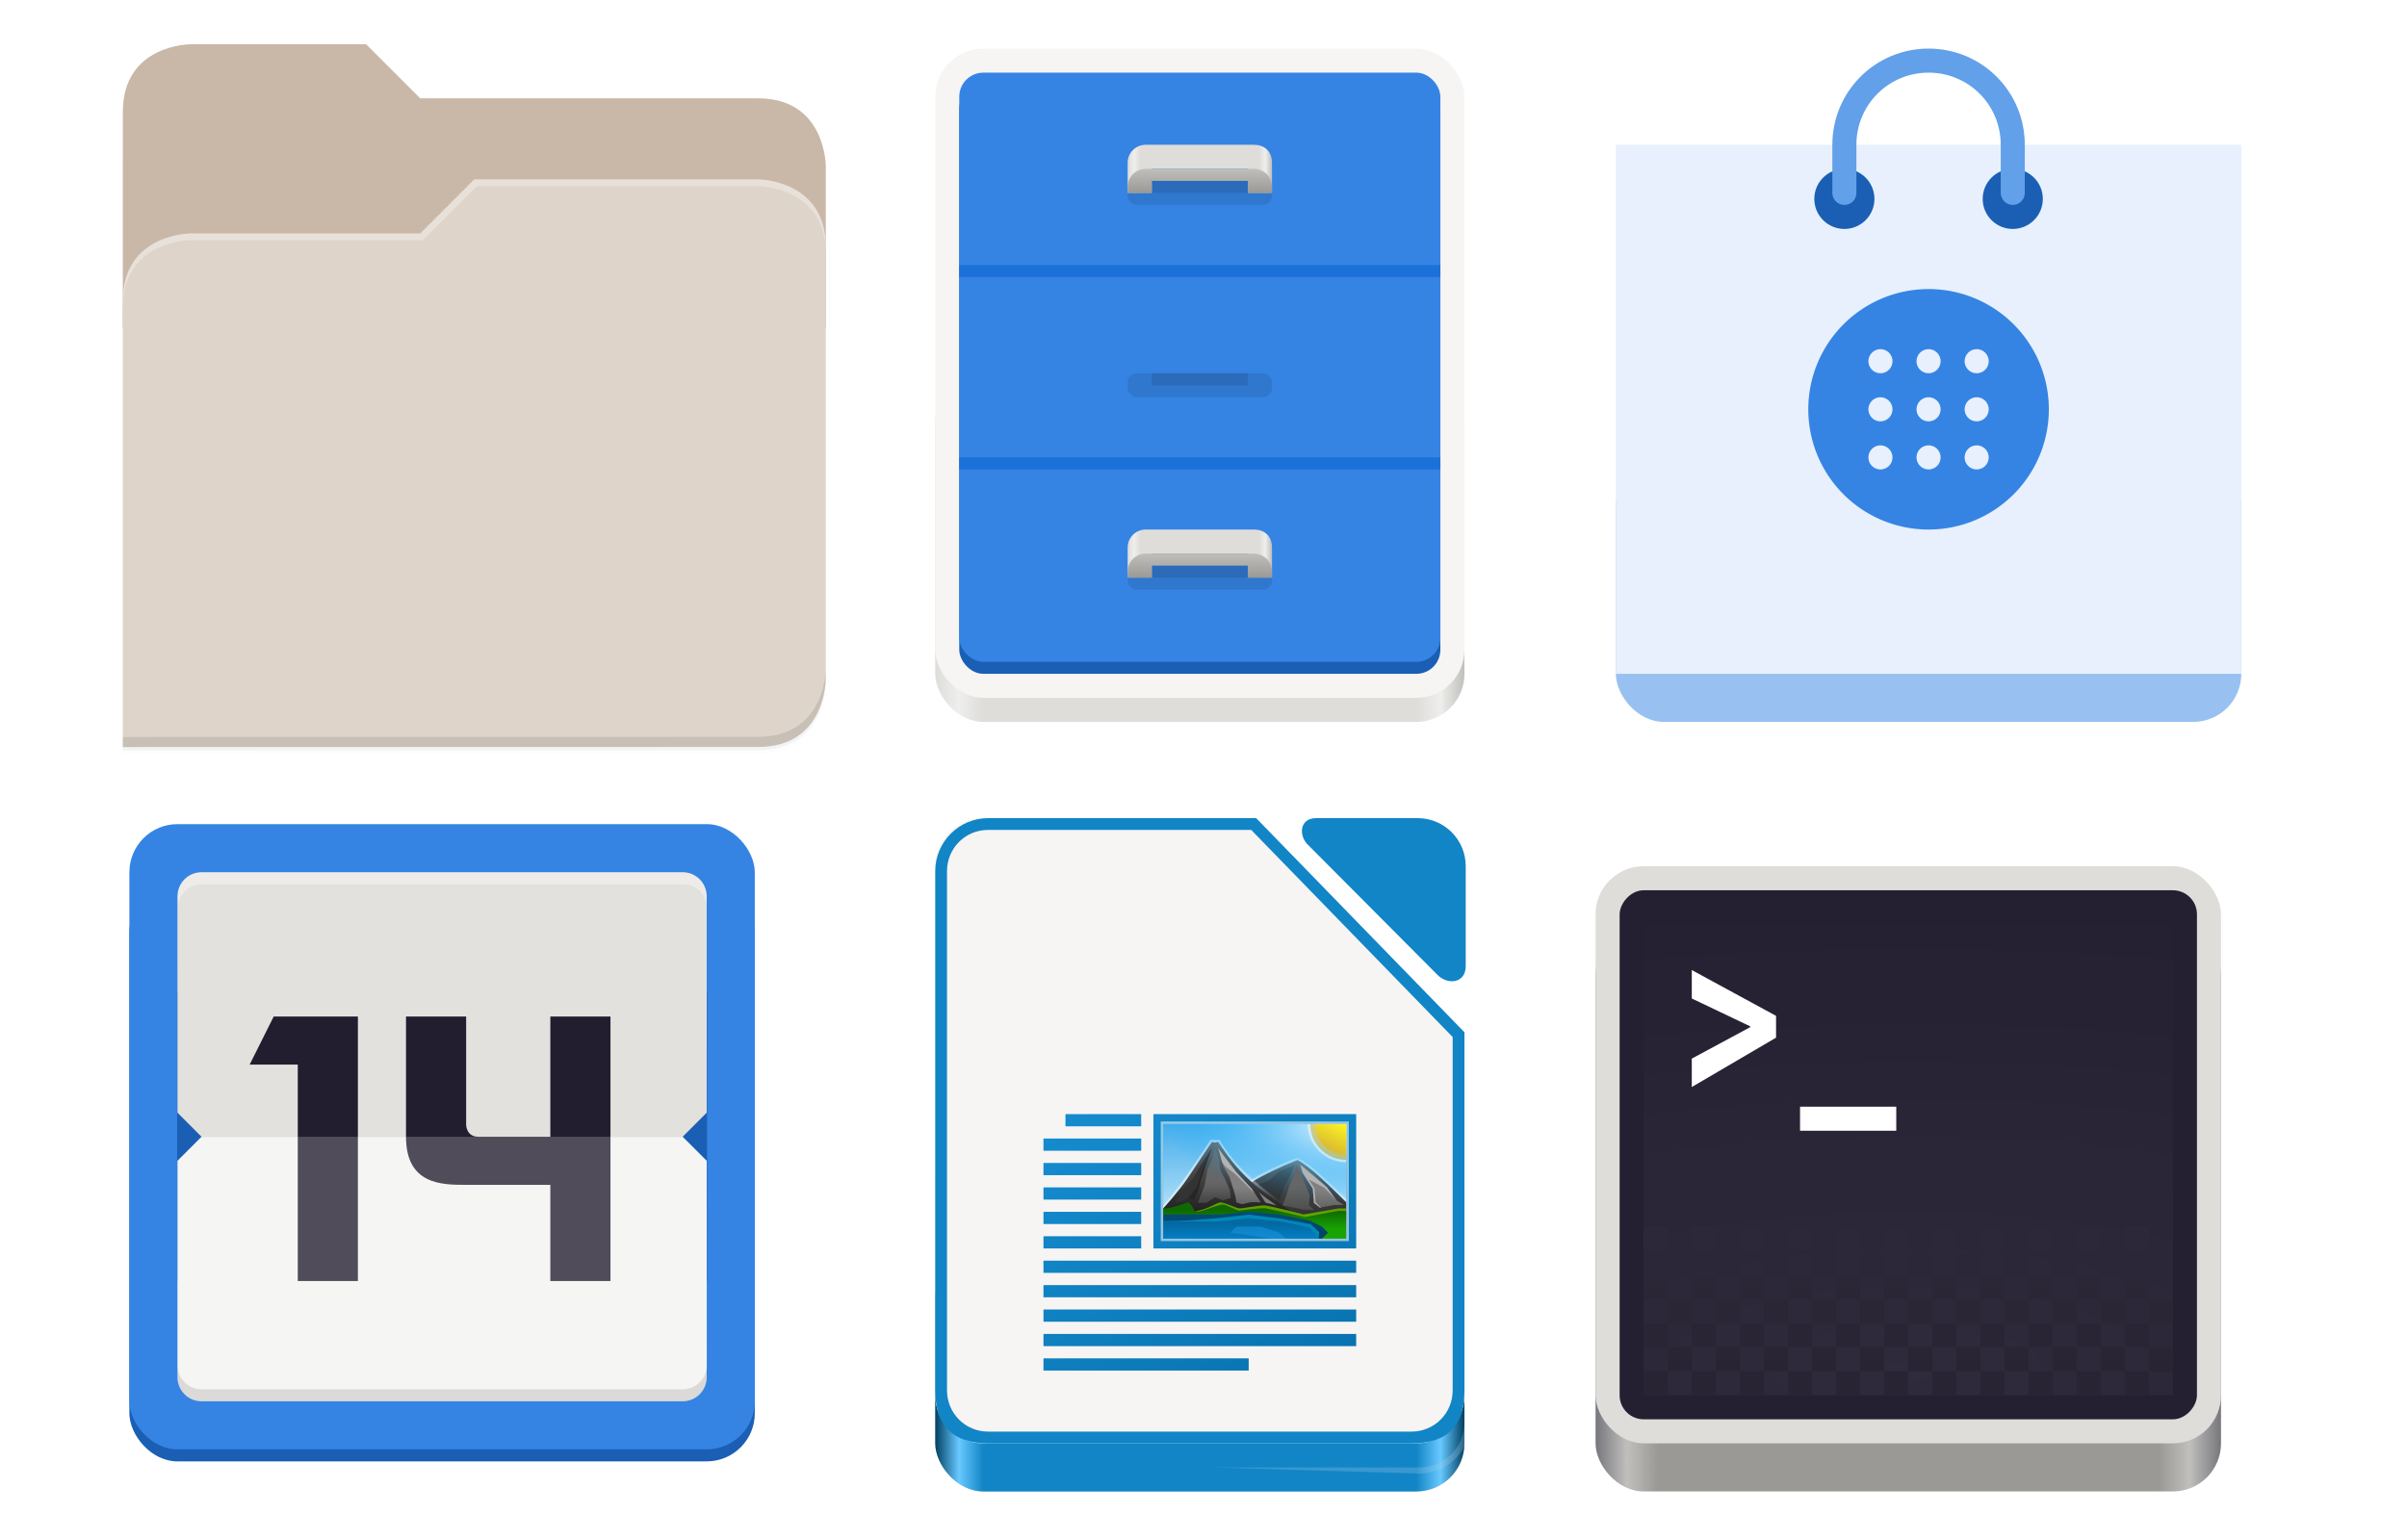 <?xml version="1.0" encoding="UTF-8" standalone="no"?>
<svg
   xmlns:dc="http://purl.org/dc/elements/1.1/"
   xmlns:cc="http://creativecommons.org/ns#"
   xmlns:rdf="http://www.w3.org/1999/02/22-rdf-syntax-ns#"
   xmlns:svg="http://www.w3.org/2000/svg"
   xmlns="http://www.w3.org/2000/svg"
   xmlns:xlink="http://www.w3.org/1999/xlink"
   xmlns:sodipodi="http://sodipodi.sourceforge.net/DTD/sodipodi-0.dtd"
   xmlns:inkscape="http://www.inkscape.org/namespaces/inkscape"
   width="400"
   height="256"
   version="1.0"
   id="svg71"
   sodipodi:docname="logo-nuovo.svg"
   inkscape:version="0.92.3 (2405546, 2018-03-11)">
  <sodipodi:namedview
     pagecolor="#ffffff"
     bordercolor="#666666"
     borderopacity="1"
     objecttolerance="10"
     gridtolerance="10"
     guidetolerance="10"
     inkscape:pageopacity="0"
     inkscape:pageshadow="2"
     inkscape:window-width="1920"
     inkscape:window-height="1009"
     id="namedview73"
     showgrid="false"
     inkscape:zoom="3.2890625"
     inkscape:cx="67.353292"
     inkscape:cy="152.32304"
     inkscape:window-x="0"
     inkscape:window-y="34"
     inkscape:window-maximized="1"
     inkscape:current-layer="g3705" />
  <defs
     id="defs31">
    <linearGradient
       id="a">
      <stop
         offset="0"
         stop-color="#d5d3cf"
         id="stop2" />
      <stop
         offset="1"
         stop-color="#f6f5f4"
         id="stop4" />
    </linearGradient>
    <linearGradient
       id="b">
      <stop
         offset="0"
         stop-color="#d5d3cf"
         id="stop7" />
      <stop
         offset="1"
         stop-color="#949390"
         id="stop9" />
    </linearGradient>
    <linearGradient
       id="c">
      <stop
         offset="0"
         stop-color="#9a9996"
         id="stop12" />
      <stop
         offset="1"
         stop-color="#77767b"
         id="stop14" />
    </linearGradient>
    <linearGradient
       xlink:href="#d"
       id="e"
       x1="28"
       y1="-274"
       x2="116"
       y2="-274"
       gradientUnits="userSpaceOnUse"
       gradientTransform="translate(-136)" />
    <linearGradient
       id="d">
      <stop
         offset="0"
         stop-color="#c0bfbc"
         id="stop18"
         style="stop-color:#ae34c0;stop-opacity:1" />
      <stop
         offset=".045"
         stop-color="#f6f5f4"
         id="stop20"
         style="stop-color:#f2c1fa;stop-opacity:1" />
      <stop
         offset=".091"
         stop-color="#deddda"
         id="stop22"
         style="stop-color:#dd87e9;stop-opacity:1" />
      <stop
         offset=".909"
         stop-color="#deddda"
         id="stop24"
         style="stop-color:#dd87e9;stop-opacity:1" />
      <stop
         offset=".955"
         stop-color="#f6f5f4"
         id="stop26"
         style="stop-color:#f2c1fa;stop-opacity:1" />
      <stop
         offset="1"
         stop-color="#c0bfbc"
         id="stop28"
         style="stop-color:#aa2fbc;stop-opacity:1" />
    </linearGradient>
    <linearGradient
       id="f"
       gradientTransform="matrix(2.008,0,0,2.019,1898.717,2821.503)"
       gradientUnits="userSpaceOnUse"
       x1="151.894"
       x2="-24.891"
       xlink:href="#a-3"
       y1="-1168.556"
       y2="-1398.881" />
    <linearGradient
       id="a-3">
      <stop
         offset="0"
         stop-color="#8e03a3"
         id="stop929" />
      <stop
         offset="1"
         stop-color="#c254d2"
         id="stop931" />
    </linearGradient>
    <linearGradient
       id="e-6"
       gradientUnits="userSpaceOnUse"
       x1="1712"
       x2="1352"
       y1="482"
       y2="22"
       gradientTransform="translate(96.598,-21.886)">
      <stop
         offset="0"
         stop-color="#e6e6e6"
         id="stop957" />
      <stop
         offset="1"
         stop-color="#fff"
         id="stop959" />
    </linearGradient>
    <linearGradient
       id="b-7"
       gradientUnits="userSpaceOnUse"
       x1="1422"
       x2="1324"
       y1="-1554.64"
       y2="-1554.64">
      <stop
         offset="0"
         stop-color="#e196fb"
         id="stop934" />
      <stop
         offset=".13"
         stop-color="#f4c7fa"
         id="stop936" />
      <stop
         offset=".314"
         stop-color="#e091f3"
         id="stop938" />
      <stop
         offset=".441"
         stop-color="#d764e9"
         id="stop940" />
      <stop
         offset=".684"
         stop-color="#e7adf0"
         id="stop942" />
      <stop
         offset=".756"
         stop-color="#e6a9f8"
         id="stop944" />
      <stop
         offset=".88"
         stop-color="#e595f2"
         id="stop946" />
      <stop
         offset="1"
         stop-color="#f2cbf8"
         id="stop948" />
    </linearGradient>
    <radialGradient
       id="d-3"
       cx="518.854"
       cy="730.484"
       gradientTransform="matrix(2.011,0,0,0.565,329.827,-1985.991)"
       gradientUnits="userSpaceOnUse"
       r="22.89">
      <stop
         offset="0"
         stop-color="#dc85e9"
         id="stop952" />
      <stop
         offset="1"
         stop-color="#f2cbf8"
         id="stop954" />
    </radialGradient>
    <linearGradient
       id="f-3"
       gradientTransform="matrix(0.408,0,0,0.41,40.163,586.114)"
       gradientUnits="userSpaceOnUse"
       x1="151.894"
       x2="-24.891"
       xlink:href="#a-3"
       y1="-1168.556"
       y2="-1398.881" />
    <linearGradient
       inkscape:collect="always"
       xlink:href="#a-3"
       id="linearGradient955"
       gradientUnits="userSpaceOnUse"
       gradientTransform="matrix(2.008,0,0,2.019,2228.887,2748.206)"
       x1="151.894"
       y1="-1168.556"
       x2="-24.891"
       y2="-1398.881" />
    <linearGradient
       id="f-3-3"
       gradientTransform="matrix(0.408,0,0,0.41,40.163,758.114)"
       gradientUnits="userSpaceOnUse"
       x1="151.894"
       x2="-24.891"
       xlink:href="#a-3"
       y1="-1168.556"
       y2="-1398.881" />
    <linearGradient
       id="k"
       gradientTransform="matrix(0.408,0,0,0.41,16.045,932.329)"
       gradientUnits="userSpaceOnUse"
       x1="151.894"
       x2="-24.891"
       xlink:href="#b-3"
       y1="-1168.556"
       y2="-1398.881" />
    <linearGradient
       id="b-3">
      <stop
         offset="0"
         stop-color="#18a303"
         id="stop3" />
      <stop
         offset="1"
         stop-color="#43c330"
         id="stop5" />
    </linearGradient>
    <linearGradient
       gradientTransform="matrix(0.203,0,0,0.203,-9.75,354.199)"
       id="j"
       gradientUnits="userSpaceOnUse"
       x1="434.006"
       x2="74.006"
       y1="482"
       y2="22">
      <stop
         offset="0"
         stop-color="#e6e6e6"
         id="stop43" />
      <stop
         offset="1"
         stop-color="#fff"
         id="stop45" />
    </linearGradient>
    <linearGradient
       id="a-6"
       gradientUnits="userSpaceOnUse"
       x1="1710"
       x2="1358"
       xlink:href="#b-3"
       y1="126"
       y2="-338" />
    <linearGradient
       id="c-3"
       gradientUnits="userSpaceOnUse"
       x1="1565.251"
       x2="1565.251"
       y1="51.992"
       y2="-52.008">
      <stop
         offset="0"
         stop-color="#727272"
         id="stop8" />
      <stop
         offset="1"
         stop-color="#9a9a9a"
         id="stop10" />
    </linearGradient>
    <linearGradient
       id="d-5"
       gradientTransform="matrix(3.795,0,0,5.2,-1620.54,5578.909)"
       gradientUnits="userSpaceOnUse"
       x1="829.361"
       x2="829.361"
       y1="-1064.799"
       y2="-1082.341">
      <stop
         offset="0"
         stop-color="#e4e4e4"
         id="stop13" />
      <stop
         offset="1"
         stop-color="#f9f9f9"
         id="stop15" />
    </linearGradient>
    <linearGradient
       id="e-62"
       gradientTransform="matrix(2.857,0,0,-6.222,33.285,-6672.417)"
       gradientUnits="userSpaceOnUse"
       x1="525.639"
       x2="525.639"
       y1="-1078.644"
       y2="-1068.787">
      <stop
         offset="0"
         stop-color="#63bbee"
         id="stop18-9" />
      <stop
         offset="1"
         stop-color="#aadcf7"
         id="stop20-1" />
    </linearGradient>
    <linearGradient
       id="f-2"
       gradientUnits="userSpaceOnUse"
       x1="1583.626"
       x2="1583.626"
       y1="-7.883"
       y2="-44.007">
      <stop
         offset="0"
         stop-color="#a33e03"
         id="stop23" />
      <stop
         offset="1"
         stop-color="#c15414"
         id="stop25" />
    </linearGradient>
    <linearGradient
       id="g-7"
       gradientTransform="matrix(2.857,0,0,-8.444,65.285,-9068.258)"
       gradientUnits="userSpaceOnUse"
       x1="525.639"
       x2="525.639"
       y1="-1078.644"
       y2="-1068.787">
      <stop
         offset="0"
         stop-color="#f09e6f"
         id="stop28-0" />
      <stop
         offset="1"
         stop-color="#f9cfb5"
         id="stop30" />
    </linearGradient>
    <linearGradient
       id="h"
       gradientTransform="matrix(2.857,0,0,-3.556,97.285,-3797.377)"
       gradientUnits="userSpaceOnUse"
       x1="525.639"
       x2="525.639"
       y1="-1078.644"
       y2="-1068.787">
      <stop
         offset="0"
         stop-color="#f5ce53"
         id="stop33" />
      <stop
         offset="1"
         stop-color="#fde9a9"
         id="stop35" />
    </linearGradient>
    <linearGradient
       id="i"
       gradientTransform="matrix(2.857,0,0,-5.333,129.285,-5714.057)"
       gradientUnits="userSpaceOnUse"
       x1="525.639"
       x2="525.639"
       y1="-1078.644"
       y2="-1068.787">
      <stop
         offset="0"
         stop-color="#8ee780"
         id="stop38" />
      <stop
         offset="1"
         stop-color="#ccf4c6"
         id="stop40" />
    </linearGradient>
    <linearGradient
       id="b-2"
       gradientTransform="matrix(2.008,0,0,2.019,1404.983,2846.179)"
       gradientUnits="userSpaceOnUse"
       x1="151.894"
       x2="-24.891"
       y1="-1168.556"
       y2="-1398.881">
      <stop
         offset="0"
         stop-color="#c99c00"
         id="stop2799" />
      <stop
         offset="1"
         stop-color="#e9b913"
         id="stop2801" />
    </linearGradient>
    <linearGradient
       id="f-7"
       gradientTransform="matrix(2.008,0,0,2.019,1404.983,2846.179)"
       gradientUnits="userSpaceOnUse"
       x1="151.894"
       x2="-24.891"
       xlink:href="#b-36"
       y1="-1168.556"
       y2="-1398.881" />
    <linearGradient
       id="b-36">
      <stop
         offset="0"
         stop-color="#a33e03"
         id="stop3671" />
      <stop
         offset="1"
         stop-color="#d36118"
         id="stop3673" />
    </linearGradient>
    <linearGradient
       id="e-1"
       gradientUnits="userSpaceOnUse"
       x1="1712"
       x2="1352"
       y1="482"
       y2="22">
      <stop
         offset="0"
         stop-color="#e6e6e6"
         id="stop3686" />
      <stop
         offset="1"
         stop-color="#fff"
         id="stop3688" />
    </linearGradient>
    <linearGradient
       id="d-2"
       gradientUnits="userSpaceOnUse"
       x1="1707.009"
       x2="1331.95"
       y1="488.492"
       y2="29.226"
       gradientTransform="translate(500.35,48.299)">
      <stop
         offset="0"
         stop-color="#6e6e6e"
         id="stop3681" />
      <stop
         offset="1"
         stop-color="#b0b0b0"
         id="stop3683" />
    </linearGradient>
    <linearGradient
       id="c-93"
       gradientUnits="userSpaceOnUse"
       x1="1710"
       x2="1360"
       y1="482"
       y2="22"
       gradientTransform="translate(500.35,48.299)">
      <stop
         offset="0"
         stop-color="#18a303"
         id="stop3676" />
      <stop
         offset="1"
         stop-color="#106802"
         id="stop3678" />
    </linearGradient>
    <linearGradient
       id="a-1"
       gradientUnits="userSpaceOnUse"
       x1="1711.588"
       x2="1357.364"
       xlink:href="#b-36"
       y1="490.542"
       y2="30.216"
       gradientTransform="translate(500.35,48.299)" />
    <linearGradient
       id="s"
       gradientTransform="matrix(2.008,0,0,2.019,1448.755,2874.857)"
       gradientUnits="userSpaceOnUse"
       x1="151.894"
       x2="-24.891"
       xlink:href="#q"
       y1="-1168.556"
       y2="-1398.881" />
    <linearGradient
       id="q">
      <stop
         offset="0"
         stop-color="#0369a3"
         id="stop8439" />
      <stop
         offset="1"
         stop-color="#1c99e0"
         id="stop8441" />
    </linearGradient>
    <linearGradient
       id="r"
       gradientUnits="userSpaceOnUse"
       x1="434.006"
       x2="74.006"
       y1="482"
       y2="22"
       gradientTransform="translate(1321.765,28.678)">
      <stop
         offset="0"
         stop-color="#e6e6e6"
         id="stop8444" />
      <stop
         offset="1"
         stop-color="#fff"
         id="stop8446" />
    </linearGradient>
    <linearGradient
       id="p"
       gradientUnits="userSpaceOnUse"
       x1="432.006"
       x2="80.006"
       xlink:href="#q"
       y1="528"
       y2="64"
       gradientTransform="translate(1760.986,6.037)" />
    <linearGradient
       id="a-9"
       gradientTransform="matrix(19.368,0,0,15.639,-2800.195,8902.558)"
       gradientUnits="userSpaceOnUse"
       x2="0"
       y1="-581.638"
       y2="-577.573">
      <stop
         offset="0"
         stop-color="#44adeb"
         id="stop8379" />
      <stop
         offset="1"
         stop-color="#aadcf7"
         id="stop8381" />
    </linearGradient>
    <linearGradient
       id="b-4"
       gradientTransform="matrix(-17.491,0,0,15.847,7686.168,-18788.108)"
       gradientUnits="userSpaceOnUse"
       x2="0"
       y1="1173"
       y2="1178">
      <stop
         offset="0"
         stop-color="#666"
         id="stop8384" />
      <stop
         offset="1"
         stop-color="#333"
         id="stop8386" />
    </linearGradient>
    <linearGradient
       id="c-7"
       gradientTransform="matrix(1.973,0,0,1.955,884.546,2931.357)"
       gradientUnits="userSpaceOnUse"
       x1="346.696"
       x2="361.368"
       y1="-1576.519"
       y2="-1566.796">
      <stop
         offset="0"
         stop-color="#fff"
         id="stop8389" />
      <stop
         offset="1"
         stop-color="#fff"
         stop-opacity="0"
         id="stop8391" />
    </linearGradient>
    <linearGradient
       id="d-8"
       gradientTransform="matrix(17.491,0,0,15.847,-4532.243,-18783.221)"
       gradientUnits="userSpaceOnUse"
       x2="0"
       y1="1173.911"
       y2="1178">
      <stop
         offset="0"
         stop-color="#666"
         id="stop8394" />
      <stop
         offset="1"
         stop-color="#1a1a1a"
         id="stop8396" />
    </linearGradient>
    <linearGradient
       id="e-4"
       gradientTransform="matrix(1.973,0,0,1.955,884.546,2931.357)"
       gradientUnits="userSpaceOnUse"
       x2="0"
       y1="-1554.465"
       y2="-1562.367">
      <stop
         offset="0"
         stop-color="#18a303"
         id="stop8399" />
      <stop
         offset="1"
         stop-color="#106802"
         id="stop8401" />
    </linearGradient>
    <linearGradient
       id="f-5"
       gradientTransform="matrix(17.491,0,0,15.847,-4532.243,-18763.476)"
       gradientUnits="userSpaceOnUse"
       x2="0"
       y1="1173"
       y2="1178">
      <stop
         offset="0"
         stop-color="#0369a3"
         id="stop8404" />
      <stop
         offset="1"
         stop-color="#023f62"
         id="stop8406" />
    </linearGradient>
    <linearGradient
       id="g-0"
       gradientTransform="matrix(1.973,0,0,1.955,-134.484,-129.328)"
       gradientUnits="userSpaceOnUse"
       x2="0"
       xlink:href="#h-3"
       y1="-8.721"
       y2="-1.764" />
    <linearGradient
       id="h-3">
      <stop
         offset="0"
         stop-color="#666"
         id="stop8410" />
      <stop
         offset="1"
         stop-color="#666"
         stop-opacity=".5"
         id="stop8412" />
    </linearGradient>
    <radialGradient
       id="i-6"
       cx="-1535.304"
       cy="-842.908"
       gradientTransform="matrix(0,6.482,14.962,0,14263.987,9757.383)"
       gradientUnits="userSpaceOnUse"
       r="10">
      <stop
         offset="0"
         stop-color="#fff"
         id="stop8415" />
      <stop
         offset="1"
         stop-color="#00a8ff"
         stop-opacity="0"
         id="stop8417" />
    </radialGradient>
    <linearGradient
       id="j-1"
       gradientTransform="matrix(1.973,0,0,1.955,-134.484,-129.328)"
       gradientUnits="userSpaceOnUse"
       x2="0"
       xlink:href="#h-3"
       y1="-8.721"
       y2="2.989" />
    <linearGradient
       id="k-0"
       gradientTransform="matrix(1.973,0,0,1.955,-134.484,-129.328)"
       gradientUnits="userSpaceOnUse"
       x2="0"
       xlink:href="#l"
       y1="-6.308"
       y2="-0.088" />
    <linearGradient
       id="l">
      <stop
         offset="0"
         stop-color="#808080"
         id="stop8422" />
      <stop
         offset="1"
         stop-color="#666"
         id="stop8424" />
    </linearGradient>
    <linearGradient
       id="m"
       gradientTransform="matrix(1.973,0,0,1.955,-134.484,-129.328)"
       gradientUnits="userSpaceOnUse"
       x2="0"
       xlink:href="#l"
       y1="-5.058"
       y2="1.412" />
    <linearGradient
       id="n"
       gradientTransform="matrix(1.973,0,0,1.955,884.546,2931.357)"
       gradientUnits="userSpaceOnUse"
       x2="0"
       y1="-1556.638"
       y2="-1550.512">
      <stop
         offset="0"
         stop-color="#0369a3"
         id="stop8428" />
      <stop
         offset="1"
         stop-color="#047fc6"
         id="stop8430" />
    </linearGradient>
    <linearGradient
       id="o"
       gradientTransform="matrix(0,3.351,-5.471,0,7668.256,-1672.148)"
       gradientUnits="userSpaceOnUse"
       x1="445.695"
       x2="441.388"
       y1="1103.578"
       y2="1099.82">
      <stop
         offset="0"
         stop-color="#e9b913"
         id="stop8433" />
      <stop
         offset="1"
         stop-color="#ff0"
         id="stop8435" />
    </linearGradient>
    <linearGradient
       id="linearGradient965"
       x1="48"
       x2="464"
       y1="44"
       y2="44"
       gradientUnits="userSpaceOnUse">
      <stop
         id="stop989"
         style="stop-color:#77767b"
         offset="0" />
      <stop
         id="stop991"
         style="stop-color:#c0bfbc"
         offset=".05" />
      <stop
         id="stop993"
         style="stop-color:#9a9996"
         offset=".1" />
      <stop
         id="stop995"
         style="stop-color:#9a9996"
         offset=".9" />
      <stop
         id="stop997"
         style="stop-color:#c0bfbc"
         offset=".95" />
      <stop
         id="stop999"
         style="stop-color:#77767b"
         offset="1" />
    </linearGradient>
    <radialGradient
       id="radialGradient1030"
       cx="64"
       cy="194.19"
       r="44"
       gradientTransform="matrix(-4.727,7.9359e-7,-3.0301e-7,-1.636,238.55,49.766)"
       gradientUnits="userSpaceOnUse">
      <stop
         id="stop1016"
         style="stop-color:#fff"
         offset="0" />
      <stop
         id="stop1018"
         style="stop-color:#fff;stop-opacity:.094"
         offset="1" />
    </radialGradient>
    <linearGradient
       id="linearGradient1950"
       x1="70.347"
       x2="70.347"
       y1="245.4"
       y2="269.14"
       gradientUnits="userSpaceOnUse">
      <stop
         id="stop1944"
         style="stop-color:#2d2839"
         offset="0" />
      <stop
         id="stop1946"
         style="stop-color:#282433"
         offset="1" />
    </linearGradient>
    <linearGradient
       gradientUnits="userSpaceOnUse"
       y2="20"
       x2="280"
       y1="172"
       x1="280"
       id="linearGradient1496"
       xlink:href="#linearGradient1494" />
    <linearGradient
       id="linearGradient1494">
      <stop
         id="stop1490"
         offset="0"
         style="stop-color:#babdb6;stop-opacity:1;" />
      <stop
         id="stop1492"
         offset="1"
         style="stop-color:#babdb6;stop-opacity:0;" />
    </linearGradient>
    <linearGradient
       gradientUnits="userSpaceOnUse"
       y2="238"
       x2="108"
       y1="238"
       x1="20"
       id="linearGradient1049"
       xlink:href="#linearGradient1697" />
    <linearGradient
       id="linearGradient1697">
      <stop
         style="stop-color:#deddda;stop-opacity:1"
         offset="0"
         id="stop1685" />
      <stop
         id="stop1687"
         offset="0.045"
         style="stop-color:#eeeeec;stop-opacity:1" />
      <stop
         style="stop-color:#deddda;stop-opacity:1"
         offset="0.091"
         id="stop1689" />
      <stop
         id="stop1691"
         offset="0.909"
         style="stop-color:#deddda;stop-opacity:1" />
      <stop
         style="stop-color:#eeeeec;stop-opacity:1"
         offset="0.955"
         id="stop1693" />
      <stop
         style="stop-color:#c0bfbc;stop-opacity:1"
         offset="1"
         id="stop1695" />
    </linearGradient>
    <linearGradient
       y2="238"
       x2="74"
       y1="238"
       x1="50"
       gradientTransform="translate(2,-22)"
       gradientUnits="userSpaceOnUse"
       id="linearGradient1185"
       xlink:href="#linearGradient1697" />
    <linearGradient
       y2="200"
       x2="65"
       y1="204"
       x1="65"
       gradientUnits="userSpaceOnUse"
       id="linearGradient1348"
       xlink:href="#linearGradient1245" />
    <linearGradient
       id="linearGradient1245">
      <stop
         id="stop1241"
         offset="0"
         style="stop-color:#9a9996;stop-opacity:1" />
      <stop
         id="stop1243"
         offset="1"
         style="stop-color:#c0bfbc;stop-opacity:1" />
    </linearGradient>
    <linearGradient
       gradientTransform="matrix(4.923,0,0,4.923,-2387.592,48.889)"
       id="linearGradient1081"
       x1="-108"
       x2="-20"
       y1="-100"
       y2="-100"
       gradientUnits="userSpaceOnUse"
       xlink:href="#linearGradient1210" />
    <linearGradient
       id="linearGradient1210">
      <stop
         offset="0"
         id="stop1197"
         style="stop-color:#004064;stop-opacity:1" />
      <stop
         offset=".045"
         id="stop1199"
         style="stop-color:#68c9ff;stop-opacity:1" />
      <stop
         offset=".091"
         id="stop1201"
         style="stop-color:#1185c6;stop-opacity:1" />
      <stop
         offset=".909"
         id="stop1203"
         style="stop-color:#1185c6;stop-opacity:1" />
      <stop
         offset=".955"
         id="stop1205"
         style="stop-color:#68c9ff;stop-opacity:1" />
      <stop
         offset="1"
         id="stop1207"
         style="stop-color:#004064;stop-opacity:1" />
    </linearGradient>
    <linearGradient
       id="a-9-5"
       gradientTransform="matrix(19.368,0,0,15.639,-2800.195,8902.558)"
       gradientUnits="userSpaceOnUse"
       x2="0"
       y1="-581.638"
       y2="-577.573">
      <stop
         offset="0"
         stop-color="#44adeb"
         id="stop8379-3" />
      <stop
         offset="1"
         stop-color="#aadcf7"
         id="stop8381-5" />
    </linearGradient>
    <linearGradient
       id="b-4-6"
       gradientTransform="matrix(-17.491,0,0,15.847,7686.168,-18788.108)"
       gradientUnits="userSpaceOnUse"
       x2="0"
       y1="1173"
       y2="1178">
      <stop
         offset="0"
         stop-color="#666"
         id="stop8384-2" />
      <stop
         offset="1"
         stop-color="#333"
         id="stop8386-9" />
    </linearGradient>
    <linearGradient
       id="d-8-7"
       gradientTransform="matrix(17.491,0,0,15.847,-4532.243,-18783.221)"
       gradientUnits="userSpaceOnUse"
       x2="0"
       y1="1173.911"
       y2="1178">
      <stop
         offset="0"
         stop-color="#666"
         id="stop8394-0" />
      <stop
         offset="1"
         stop-color="#1a1a1a"
         id="stop8396-9" />
    </linearGradient>
    <linearGradient
       id="e-4-3"
       gradientTransform="matrix(1.973,0,0,1.955,884.546,2931.357)"
       gradientUnits="userSpaceOnUse"
       x2="0"
       y1="-1554.465"
       y2="-1562.367">
      <stop
         offset="0"
         stop-color="#18a303"
         id="stop8399-6" />
      <stop
         offset="1"
         stop-color="#106802"
         id="stop8401-0" />
    </linearGradient>
    <linearGradient
       id="f-5-6"
       gradientTransform="matrix(17.491,0,0,15.847,-4532.243,-18763.476)"
       gradientUnits="userSpaceOnUse"
       x2="0"
       y1="1173"
       y2="1178">
      <stop
         offset="0"
         stop-color="#0369a3"
         id="stop8404-2" />
      <stop
         offset="1"
         stop-color="#023f62"
         id="stop8406-6" />
    </linearGradient>
    <linearGradient
       id="g-0-1"
       gradientTransform="matrix(1.973,0,0,1.955,-134.484,-129.328)"
       gradientUnits="userSpaceOnUse"
       x2="0"
       xlink:href="#h-3"
       y1="-8.721"
       y2="-1.764" />
    <radialGradient
       id="i-6-9"
       cx="-1535.304"
       cy="-842.908"
       gradientTransform="matrix(0,6.482,14.962,0,14263.987,9757.383)"
       gradientUnits="userSpaceOnUse"
       r="10">
      <stop
         offset="0"
         stop-color="#fff"
         id="stop8415-2" />
      <stop
         offset="1"
         stop-color="#00a8ff"
         stop-opacity="0"
         id="stop8417-0" />
    </radialGradient>
    <linearGradient
       id="j-1-2"
       gradientTransform="matrix(1.973,0,0,1.955,-134.484,-129.328)"
       gradientUnits="userSpaceOnUse"
       x2="0"
       xlink:href="#h-3"
       y1="-8.721"
       y2="2.989" />
    <linearGradient
       id="k-0-3"
       gradientTransform="matrix(1.973,0,0,1.955,-134.484,-129.328)"
       gradientUnits="userSpaceOnUse"
       x2="0"
       xlink:href="#l"
       y1="-6.308"
       y2="-0.088" />
    <linearGradient
       id="m-9"
       gradientTransform="matrix(1.973,0,0,1.955,-134.484,-129.328)"
       gradientUnits="userSpaceOnUse"
       x2="0"
       xlink:href="#l"
       y1="-5.058"
       y2="1.412" />
    <linearGradient
       id="n-2"
       gradientTransform="matrix(1.973,0,0,1.955,884.546,2931.357)"
       gradientUnits="userSpaceOnUse"
       x2="0"
       y1="-1556.638"
       y2="-1550.512">
      <stop
         offset="0"
         stop-color="#0369a3"
         id="stop8428-2" />
      <stop
         offset="1"
         stop-color="#047fc6"
         id="stop8430-8" />
    </linearGradient>
    <linearGradient
       inkscape:collect="always"
       xlink:href="#q"
       id="linearGradient1213"
       gradientUnits="userSpaceOnUse"
       gradientTransform="translate(1760.986,6.037)"
       x1="432.006"
       y1="528"
       x2="80.006"
       y2="64" />
    <linearGradient
       inkscape:collect="always"
       xlink:href="#c-7"
       id="linearGradient1215"
       gradientUnits="userSpaceOnUse"
       gradientTransform="matrix(1.973,0,0,1.955,884.546,2931.357)"
       x1="346.696"
       y1="-1576.519"
       x2="361.368"
       y2="-1566.796" />
    <linearGradient
       inkscape:collect="always"
       xlink:href="#o"
       id="linearGradient1217"
       gradientUnits="userSpaceOnUse"
       gradientTransform="matrix(0,3.351,-5.471,0,7668.256,-1672.148)"
       x1="445.695"
       y1="1103.578"
       x2="441.388"
       y2="1099.82" />
    <filter
       id="filter1344"
       x="-0.01"
       y="-0.01"
       width="1.023"
       height="1.025"
       style="color-interpolation-filters:sRGB">
      <feGaussianBlur
         stdDeviation="1.06"
         id="feGaussianBlur2" />
    </filter>
    <filter
       id="filter959"
       x="-0.01"
       y="-0.01"
       width="1.023"
       height="1.025"
       style="color-interpolation-filters:sRGB">
      <feGaussianBlur
         stdDeviation="1.06"
         id="feGaussianBlur5" />
    </filter>
    <linearGradient
       id="linearGradient1057"
       x1="264"
       x2="48"
       y1="252"
       y2="52"
       gradientTransform="matrix(2.578,0,0,2.578,1695.903,-768.724)"
       gradientUnits="userSpaceOnUse">
      <stop
         style="stop-color:#000000"
         offset="0"
         id="stop8-9" />
      <stop
         style="stop-color:#000000;stop-opacity:.433"
         offset=".159"
         id="stop10-3" />
      <stop
         style="stop-color:#000000;stop-opacity:.1"
         offset=".194"
         id="stop12-1" />
      <stop
         style="stop-color:#000000;stop-opacity:0"
         offset="1"
         id="stop14-9" />
    </linearGradient>
    <clipPath
       id="clipPath977">
      <path
         inkscape:connector-curvature="0"
         d="M 78.994,52 C 43.626,52 40,53.999 40,89.297 V 140 H 264 V 108.922 C 264,73.624 260.374,68 225.006,68 H 138 L 122,52 Z"
         style="fill:#f6531e"
         id="path17" />
    </clipPath>
    <filter
       id="filter989"
       x="-0.05"
       y="-0.07"
       width="1.107"
       height="1.136"
       style="color-interpolation-filters:sRGB">
      <feGaussianBlur
         stdDeviation="5"
         id="feGaussianBlur20" />
    </filter>
    <radialGradient
       id="radialGradient1371"
       cx="152"
       cy="-0.126"
       r="112"
       gradientTransform="matrix(2.578,0,0,0.678,1695.903,-613.955)"
       gradientUnits="userSpaceOnUse"
       xlink:href="#linearGradient1361" />
    <linearGradient
       id="linearGradient1361">
      <stop
         style="stop-color:#ffffff"
         offset="0"
         id="stop29" />
      <stop
         style="stop-color:#ffffff;stop-opacity:.204"
         offset="1"
         id="stop31" />
    </linearGradient>
    <radialGradient
       id="radialGradient1363"
       cx="148"
       cy="39.684"
       r="112"
       gradientTransform="matrix(2.578,0,0,0.655,1695.903,-547.228)"
       gradientUnits="userSpaceOnUse"
       xlink:href="#linearGradient1361" />
    <linearGradient
       inkscape:collect="always"
       xlink:href="#linearGradient1697"
       id="linearGradient3239"
       gradientUnits="userSpaceOnUse"
       gradientTransform="translate(2,-22)"
       x1="50"
       y1="238"
       x2="74"
       y2="238" />
    <linearGradient
       inkscape:collect="always"
       xlink:href="#linearGradient1245"
       id="linearGradient3241"
       gradientUnits="userSpaceOnUse"
       x1="65"
       y1="204"
       x2="65"
       y2="200" />
    <filter
       inkscape:collect="always"
       style="color-interpolation-filters:sRGB"
       id="filter1316"
       x="-0.013"
       width="1.027"
       y="-0.12"
       height="1.241">
      <feGaussianBlur
         inkscape:collect="always"
         stdDeviation="2.31"
         id="feGaussianBlur1318" />
    </filter>
    <filter
       inkscape:collect="always"
       style="color-interpolation-filters:sRGB"
       id="filter1302"
       x="-0.012"
       width="1.024"
       y="-0.012"
       height="1.024">
      <feGaussianBlur
         inkscape:collect="always"
         stdDeviation="2.08"
         id="feGaussianBlur1304" />
    </filter>
    <clipPath
       clipPathUnits="userSpaceOnUse"
       id="clipPath1509-3">
      <path
         sodipodi:nodetypes="ccccccccc"
         inkscape:connector-curvature="0"
         id="path1511-6"
         d="M 192,-164 H 88 c 0,0 -40,0 -40,40 V 4 h 416 v -96 c 0,0 0,-40 -40,-40 H 224 Z"
         style="display:inline;opacity:1;vector-effect:none;fill:#c9b8a7;fill-opacity:1;stroke:none;stroke-width:26.067;stroke-linecap:butt;stroke-linejoin:miter;stroke-miterlimit:4;stroke-dasharray:none;stroke-dashoffset:0;stroke-opacity:1;marker:none;marker-start:none;marker-mid:none;marker-end:none;paint-order:normal;enable-background:new" />
    </clipPath>
    <filter
       inkscape:collect="always"
       style="color-interpolation-filters:sRGB"
       id="filter1529"
       x="-0.108"
       width="1.217"
       y="-0.134"
       height="1.269">
      <feGaussianBlur
         inkscape:collect="always"
         stdDeviation="18.8"
         id="feGaussianBlur1531" />
    </filter>
  </defs>
  <g
     transform="translate(0,-44)"
     id="g69">
    <g
       transform="matrix(0.203,0,0,0.203,-345.318,184.383)"
       id="g2823">
      <g
         transform="translate(-19.376,-12.075)"
         id="g3705">
        <g
           style="enable-background:new"
           id="layer1"
           transform="matrix(4.923,0,0,4.923,2967.56,-875.966)">
          <g
             id="layer9">
            <rect
               id="rect953"
               transform="matrix(0.25,0,0,0.25,0,225)"
               x="48"
               y="-124"
               width="416"
               height="376"
               rx="32"
               ry="32"
               style="fill:url(#linearGradient965);paint-order:normal;enable-background:new" />
            <rect
               id="rect950"
               transform="matrix(0.25,0,0,0.25,0,225)"
               x="48"
               y="-164"
               width="416"
               height="384"
               rx="32"
               ry="32"
               style="fill:#deddda;paint-order:normal;enable-background:new" />
            <rect
               id="rect1004"
               transform="scale(1,-1)"
               x="16"
               y="-276"
               width="96"
               height="88"
               rx="4"
               ry="4"
               style="fill:#241f31;paint-order:normal;enable-background:new" />
            <rect
               id="rect968"
               transform="scale(-1)"
               x="-108"
               y="-272"
               width="88"
               height="78"
               style="opacity:0.05;fill:url(#radialGradient1030);paint-order:normal;enable-background:new" />
            <g
               id="g976"
               transform="translate(-2,-2)"
               style="fill:#ffffff">
              <path
                 inkscape:connector-curvature="0"
                 id="path972"
                 d="M 44.012,210.89 30,203.274 v 4.728 l 9.711,4.63 v 0.142 L 30,218.002 v 4.728 l 14.012,-8.214 z"
                 style="font-variant-ligatures:normal;font-variant-caps:normal;font-variant-numeric:normal;font-feature-settings:normal;fill:#ffffff" />
              <path
                 inkscape:connector-curvature="0"
                 id="path974"
                 d="m 48,226 2e-6,4 h 16 L 64,226 Z"
                 style="font-variant-ligatures:normal;font-variant-caps:normal;font-variant-numeric:normal;font-feature-settings:normal;fill:#ffffff" />
            </g>
            <path
               inkscape:connector-curvature="0"
               id="rect1059"
               d="m 100,244 h 4 v 4 h -4 z m -8,0 h 4 v 4 h -4 z m -8,0 h 4 v 4 h -4 z m -8,0 h 4 v 4 h -4 z m -8,0 h 4 v 4 h -4 z m -8,0 h 4 v 4 h -4 z m -8,0 h 4 v 4 h -4 z m -8,0 h 4 v 4 h -4 z m -8,0 h 4 v 4 h -4 z m -8,0 h 4 v 4 h -4 z m -8,0 h 4 v 4 h -4 z m 84,4 h 4 v 4 h -4 z m -8,0 h 4 v 4 h -4 z m -8,0 h 4 v 4 h -4 z m -8,0 h 4 v 4 h -4 z m -8,0 h 4 v 4 h -4 z m -8,0 h 4 v 4 h -4 z m -8,0 h 4 v 4 h -4 z m -8,0 h 4 v 4 h -4 z m -8,0 h 4 v 4 h -4 z m -8,0 h 4 v 4 h -4 z m -8,0 h 4 v 4 h -4 z m 76,4 h 4 v 4 h -4 z m -8,0 h 4 v 4 h -4 z m -8,0 h 4 v 4 h -4 z m -8,0 h 4 v 4 h -4 z m -8,0 h 4 v 4 h -4 z m -8,0 h 4 v 4 h -4 z m -8,0 h 4 v 4 h -4 z m -8,0 h 4 v 4 h -4 z m -8,0 h 4 v 4 h -4 z m -8,0 h 4 v 4 h -4 z m -8,0 h 4 v 4 h -4 z m 84,4 h 4 v 4 h -4 z m -8,0 h 4 v 4 h -4 z m -8,0 h 4 v 4 h -4 z m -8,0 h 4 v 4 h -4 z m -8,0 h 4 v 4 h -4 z m -8,0 h 4 v 4 h -4 z m -8,0 h 4 v 4 h -4 z m -8,0 h 4 v 4 h -4 z m -8,0 h 4 v 4 h -4 z m -8,0 h 4 v 4 h -4 z m -8,0 h 4 v 4 h -4 z m 76,4 h 4 v 4 h -4 z m -8,0 h 4 v 4 h -4 z m -8,0 h 4 v 4 h -4 z m -8,0 h 4 v 4 h -4 z m -8,0 h 4 v 4 h -4 z m -8,0 h 4 v 4 h -4 z m -8,0 h 4 v 4 h -4 z m -8,0 h 4 v 4 h -4 z m -8,0 h 4 v 4 h -4 z m -8,0 h 4 v 4 h -4 z m -8,0 h 4 v 4 h -4 z m 84,4 h 4 v 4 h -4 z m -8,0 h 4 v 4 h -4 z m -8,0 h 4 v 4 h -4 z m -8,0 h 4 v 4 h -4 z m -8,0 h 4 v 4 h -4 z m -8,0 h 4 v 4 h -4 z m -8,0 h 4 v 4 h -4 z m -8,0 h 4 v 4 h -4 z m -8,0 h 4 v 4 h -4 z m -8,0 h 4 v 4 h -4 z m -8,0 h 4 v 4 h -4 z m 76,4 h 4 v 4 h -4 z m -8,0 h 4 v 4 h -4 z m -8,0 h 4 v 4 h -4 z m -8,0 h 4 v 4 h -4 z m -8,0 h 4 v 4 h -4 z m -8,0 h 4 v 4 h -4 z m -8,0 h 4 v 4 h -4 z m -8,0 h 4 v 4 h -4 z m -8,0 h 4 v 4 h -4 z m -8,0 h 4 v 4 h -4 z m -8,0 h 4 v 4 h -4 z"
               style="fill:url(#linearGradient1950);paint-order:normal" />
          </g>
        </g>
        <g
           transform="matrix(4.923,0,0,4.923,2984.163,-1506.12)"
           style="display:inline;enable-background:new"
           id="layer1-3">
          <g
             style="display:inline"
             id="layer9-6">
            <rect
               style="opacity:1;vector-effect:none;fill:#98c1f1;fill-opacity:1;stroke:none;stroke-width:8;stroke-linecap:round;stroke-linejoin:round;stroke-miterlimit:4;stroke-dasharray:none;stroke-dashoffset:0;stroke-opacity:0.673"
               id="rect1127"
               width="104"
               height="44"
               x="12"
               y="244"
               rx="8"
               ry="8" />
            <g
               transform="rotate(-30,403.503,307.812)"
               id="g1710" />
            <rect
               style="opacity:1;vector-effect:none;fill:#e7f0fc;fill-opacity:1;stroke:none;stroke-width:27.713;stroke-linecap:butt;stroke-linejoin:round;stroke-miterlimit:4;stroke-dasharray:none;stroke-dashoffset:0;stroke-opacity:1;marker:none;marker-start:none;marker-mid:none;marker-end:none;paint-order:normal"
               id="rect1051"
               width="104"
               height="88"
               x="12"
               y="192" />
            <g
               id="g1292">
              <circle
                 style="opacity:1;fill:#1a5fb4;fill-opacity:1;stroke:none;stroke-width:4;stroke-linecap:round;stroke-linejoin:round;stroke-miterlimit:4;stroke-dasharray:none;stroke-dashoffset:0;stroke-opacity:1"
                 id="path1047"
                 cx="50"
                 cy="201"
                 r="5" />
              <circle
                 r="5"
                 cy="201"
                 cx="78"
                 id="circle1049"
                 style="opacity:1;fill:#1a5fb4;fill-opacity:1;stroke:none;stroke-width:4;stroke-linecap:round;stroke-linejoin:round;stroke-miterlimit:4;stroke-dasharray:none;stroke-dashoffset:0;stroke-opacity:1" />
            </g>
            <path
               inkscape:connector-curvature="0"
               id="rect1044"
               d="m 50,200 v -8 c 0,-7.756 6.244,-14 14,-14 7.756,0 14,6.244 14,14 v 8"
               style="opacity:1;fill:none;fill-opacity:1;stroke:#62a0ea;stroke-width:4;stroke-linecap:round;stroke-linejoin:round;stroke-miterlimit:4;stroke-dasharray:none;stroke-dashoffset:0;stroke-opacity:1" />
            <path
               inkscape:connector-curvature="0"
               style="display:inline;opacity:1;fill:#3584e4;fill-opacity:1;stroke:none;stroke-width:0.011px;stroke-linecap:butt;stroke-linejoin:miter;stroke-miterlimit:4;stroke-dasharray:none;stroke-dashoffset:0;stroke-opacity:1;marker:none;marker-start:none;marker-mid:none;marker-end:none;paint-order:normal;enable-background:new"
               d="m 64,216 a 20,20 0 0 0 -20,20 20,20 0 0 0 20,20 20,20 0 0 0 20,-20 20,20 0 0 0 -20,-20 z m -8,10 a 2,2 0 0 1 2,2 2,2 0 0 1 -2,2 2,2 0 0 1 -2,-2 2,2 0 0 1 2,-2 z m 8,0 a 2,2 0 0 1 2,2 2,2 0 0 1 -2,2 2,2 0 0 1 -2,-2 2,2 0 0 1 2,-2 z m 8,0 a 2,2 0 0 1 2,2 2,2 0 0 1 -2,2 2,2 0 0 1 -2,-2 2,2 0 0 1 2,-2 z m -16,8 a 2,2 0 0 1 2,2 2,2 0 0 1 -2,2 2,2 0 0 1 -2,-2 2,2 0 0 1 2,-2 z m 8,0 a 2,2 0 0 1 2,2 2,2 0 0 1 -2,2 2,2 0 0 1 -2,-2 2,2 0 0 1 2,-2 z m 8,0 a 2,2 0 0 1 2,2 2,2 0 0 1 -2,2 2,2 0 0 1 -2,-2 2,2 0 0 1 2,-2 z m -16,8 a 2,2 0 0 1 2,2 2,2 0 0 1 -2,2 2,2 0 0 1 -2,-2 2,2 0 0 1 2,-2 z m 8,0 a 2,2 0 0 1 2,2 2,2 0 0 1 -2,2 2,2 0 0 1 -2,-2 2,2 0 0 1 2,-2 z m 8,0 a 2,2 0 0 1 2,2 2,2 0 0 1 -2,2 2,2 0 0 1 -2,-2 2,2 0 0 1 2,-2 z"
               id="path920" />
          </g>
          <g
             style="fill:url(#linearGradient1496);fill-opacity:1"
             id="g1480" />
        </g>
        <g
           transform="matrix(4.923,0,0,4.923,2387.592,-1525.812)"
           style="display:inline;enable-background:new"
           id="layer1-7">
          <g
             style="display:inline"
             id="layer9-5">
            <g
               transform="matrix(0.25,0,0,-0.25,-6,217)"
               id="g15447-1" />
            <g
               id="g1207">
              <rect
                 ry="8"
                 rx="8"
                 y="234"
                 x="20"
                 height="58"
                 width="88"
                 id="rect1041"
                 style="opacity:1;vector-effect:none;fill:url(#linearGradient1049);fill-opacity:1;stroke:none;stroke-width:0.012px;stroke-linecap:butt;stroke-linejoin:miter;stroke-miterlimit:4;stroke-dasharray:none;stroke-dashoffset:0;stroke-opacity:1;marker:none;marker-start:none;marker-mid:none;marker-end:none;paint-order:normal" />
              <rect
                 style="opacity:1;vector-effect:none;fill:#f6f5f4;fill-opacity:1;stroke:none;stroke-width:0.012px;stroke-linecap:butt;stroke-linejoin:miter;stroke-miterlimit:4;stroke-dasharray:none;stroke-dashoffset:0;stroke-opacity:1;marker:none;marker-start:none;marker-mid:none;marker-end:none;paint-order:normal"
                 id="rect15435-6"
                 width="88"
                 height="108"
                 x="20"
                 y="180"
                 rx="8"
                 ry="8" />
              <rect
                 ry="4"
                 rx="4"
                 y="186"
                 x="24"
                 height="98"
                 width="80"
                 id="rect1167"
                 style="display:inline;opacity:1;vector-effect:none;fill:#1a5fb4;fill-opacity:1;stroke:none;stroke-width:0.012px;stroke-linecap:butt;stroke-linejoin:miter;stroke-miterlimit:4;stroke-dasharray:none;stroke-dashoffset:0;stroke-opacity:1;marker:none;marker-start:none;marker-mid:none;marker-end:none;paint-order:normal;enable-background:new" />
              <rect
                 style="display:inline;opacity:1;vector-effect:none;fill:#3584e4;fill-opacity:1;stroke:none;stroke-width:0.012px;stroke-linecap:butt;stroke-linejoin:miter;stroke-miterlimit:4;stroke-dasharray:none;stroke-dashoffset:0;stroke-opacity:1;marker:none;marker-start:none;marker-mid:none;marker-end:none;paint-order:normal;enable-background:new"
                 id="rect15441-8"
                 width="80"
                 height="98"
                 x="24"
                 y="184"
                 rx="4"
                 ry="4" />
              <rect
                 style="display:inline;opacity:1;vector-effect:none;fill:#1c71d8;fill-opacity:1;stroke:none;stroke-width:0.012px;stroke-linecap:butt;stroke-linejoin:miter;stroke-miterlimit:4;stroke-dasharray:none;stroke-dashoffset:0;stroke-opacity:1;marker:none;marker-start:none;marker-mid:none;marker-end:none;paint-order:normal;enable-background:new"
                 id="rect15443-6"
                 width="80"
                 height="2"
                 x="24"
                 y="216"
                 rx="0"
                 ry="0" />
              <rect
                 style="display:inline;opacity:1;vector-effect:none;fill:#1c71d8;fill-opacity:1;stroke:none;stroke-width:0.012px;stroke-linecap:butt;stroke-linejoin:miter;stroke-miterlimit:4;stroke-dasharray:none;stroke-dashoffset:0;stroke-opacity:1;marker:none;marker-start:none;marker-mid:none;marker-end:none;paint-order:normal;enable-background:new"
                 id="rect15461-2"
                 width="80"
                 height="2"
                 x="24"
                 y="248"
                 rx="0"
                 ry="0" />
              <g
                 id="g1088">
                <path
                   inkscape:connector-curvature="0"
                   id="path26035"
                   d="m 55,196 h 18 c 1.662,0 3,1 3,3 v 5 H 72.031 L 72,200 H 56 l 0.031,4 H 52 v -5 c 0,-1.662 1.338,-3 3,-3 z"
                   style="opacity:1;vector-effect:none;fill:url(#linearGradient3239);fill-opacity:1;stroke:none;stroke-width:0.012px;stroke-linecap:butt;stroke-linejoin:miter;stroke-miterlimit:4;stroke-dasharray:none;stroke-dashoffset:0;stroke-opacity:1;marker:none;marker-start:none;marker-mid:none;marker-end:none;paint-order:normal" />
                <rect
                   style="opacity:0.1;fill:#000000;fill-opacity:1;stroke:none;stroke-width:4;stroke-linecap:butt;stroke-linejoin:miter;stroke-miterlimit:4;stroke-dasharray:none;stroke-dashoffset:0;stroke-opacity:1"
                   id="rect1059-3"
                   width="24"
                   height="4"
                   x="52"
                   y="202"
                   ry="1.5" />
                <path
                   inkscape:connector-curvature="0"
                   style="opacity:1;fill:url(#linearGradient3241);fill-opacity:1;stroke:none;stroke-width:4;stroke-linecap:butt;stroke-linejoin:miter;stroke-miterlimit:4;stroke-dasharray:none;stroke-dashoffset:0;stroke-opacity:1"
                   d="m 55,200 c -1.662,0 -3,1.338 -3,3 v 1 h 4 v -2 h 16 v 2 h 4 v -1 c 0,-1.662 -1.338,-3 -3,-3 z"
                   id="rect1061" />
                <rect
                   y="202"
                   x="56"
                   height="2"
                   width="16"
                   id="rect1189"
                   style="opacity:0.1;fill:#000000;fill-opacity:1;stroke:none;stroke-width:4;stroke-linecap:butt;stroke-linejoin:miter;stroke-miterlimit:4;stroke-dasharray:none;stroke-dashoffset:0;stroke-opacity:1" />
              </g>
              <use
                 x="0"
                 y="0"
                 xlink:href="#g1088"
                 id="use1090"
                 transform="translate(0,32)"
                 width="100%"
                 height="100%" />
              <use
                 height="100%"
                 width="100%"
                 transform="translate(0,64)"
                 id="use1092"
                 xlink:href="#g1088"
                 y="0"
                 x="0" />
            </g>
          </g>
        </g>
        <rect
           style="fill:#deddda;stroke-width:4.923"
           width="433.231"
           height="290.462"
           x="2486.054"
           y="251.419"
           rx="39.385"
           id="rect234" />
        <rect
           style="fill:url(#linearGradient1081);fill-rule:evenodd;stroke-width:4.923"
           width="433.231"
           height="196.923"
           x="-2919.284"
           y="-541.88"
           rx="39.385"
           ry="39.385"
           transform="scale(-1)"
           id="rect236" />
        <path
           inkscape:connector-curvature="0"
           style="fill:#a7cbe6;fill-opacity:0.272;stroke-width:4.923"
           d="m 2919.285,486.023 a 36.766,36.766 0 0 1 -36.884,36.165 h -2.462 v 4.923 h 2.462 a 41.787,41.787 0 0 0 36.741,-21.799 c 0.064,-0.935 0.143,-1.866 0.143,-2.816 z m -206.769,36.165 167.385,4.923 v -4.923 z"
           id="path238" />
        <path
           inkscape:connector-curvature="0"
           style="fill:#f6f5f4;stroke-width:4.923"
           d="m 2747.765,-9.504 h -222.327 c -21.819,0 -39.385,17.566 -39.385,39.385 V 463.111 c 0,21.819 17.566,39.385 39.385,39.385 h 354.462 c 21.819,0 39.385,-17.566 39.385,-39.385 V 166.275 Z"
           id="path240" />
        <path
           inkscape:connector-curvature="0"
           style="fill:#1185c6;fill-opacity:1;stroke-width:4.923"
           d="M 2920.342,111.755 V 29.88 c 0,-5.455 -1.099,-10.641 -3.087,-15.356 -1.988,-4.715 -4.864,-8.96 -8.423,-12.519 -3.559,-3.559 -7.804,-6.435 -12.519,-8.423 -4.715,-1.988 -9.901,-3.087 -15.356,-3.087 h -83.067 c -13.677,0 -14.28,14.225 -7.048,21.49 l 106.385,106.875 c 8.68,8.715 23.115,6.64 23.115,-7.106 z"
           id="path242" />
        <path
           inkscape:connector-curvature="0"
           style="fill:#1185c6;fill-opacity:1;stroke-width:4.923"
           d="m 2529.381,-9.504 c -23.93,0 -43.327,19.475 -43.327,43.462 V 459.034 c 0,26.5 12.387,43.462 43.327,43.462 h 346.577 c 30.94,0 43.327,-15.904 43.327,-43.462 V 165.832 L 2748.794,-9.504 h -2.029 z m 0,9.644 h 215.346 L 2909.64,169.746 v 289.288 c 0,18.829 -14.946,33.817 -33.683,33.817 h -346.577 c -18.736,0 -33.683,-14.988 -33.683,-33.817 V 33.957 c 0,-18.829 14.946,-33.817 33.683,-33.817 z"
           id="path244" />
        <g
           id="g9364-2"
           transform="translate(687.677,4.831)">
          <path
             inkscape:connector-curvature="0"
             style="fill:url(#linearGradient1213);stroke-width:1"
             id="path8454-7"
             d="m 1904.992,228.037 v 10 h 62 v -10 z m 72,0 v 110 h 166 v -110 z m -90,20 v 10 h 80 v -10 z m 0,20 v 10 h 80 v -10 z m 0,20 v 10 h 80 v -10 z m 0,20 v 10 h 80 v -10 z m 0,20 v 10 h 80 v -10 z m 0,20 v 10 h 256 v -10 z m 0,20 v 10 h 256 v -10 z m 0,20 v 10 h 256 v -10 z m 0,20 v 10 h 256 v -10 z m 0,20 v 10 h 168 v -10 z" />
          <g
             id="g8510-0"
             transform="translate(482.992,430.037)">
            <path
               style="fill:url(#a-9-5)"
               inkscape:connector-curvature="0"
               id="path8456-9"
               d="m 1502,-193.84 h 149.925 v 93.836 H 1502 Z" />
            <path
               style="opacity:0.5;fill:#ffffff"
               inkscape:connector-curvature="0"
               id="path8458-3"
               d="m 1611.177,-166.201 c -29.719,11.745 -58.747,27.799 -78.474,53.271 40.397,0 78.817,-1.931 119.216,-1.931 l 0.01,-17.678 c -9.998,-8.594 -28.411,-29.39 -40.748,-33.664 z" />
            <path
               style="fill:url(#b-4-6)"
               inkscape:connector-curvature="0"
               id="path8460-6"
               d="m 1611.946,-164.383 c 9.994,4.952 27.361,22.198 39.973,34.666 v 14.857 h -114.937 c 19.993,-24.763 49.976,-39.62 74.963,-49.524 z" />
            <path
               style="fill:#333333"
               inkscape:connector-curvature="0"
               id="path8462-0"
               d="m 1575.246,-135.599 0.874,-6.993 13.124,-5.564 7.378,-6.832 12.98,-5.216 -3.387,8.449 -5.062,8.781 -3.01,9.546 -2.083,5.499 -20.816,-7.671 z" />
            <path
               style="opacity:0.5;fill:url(#linearGradient1215)"
               inkscape:connector-curvature="0"
               id="path8464-6"
               d="m 1540.345,-180.316 c -12.724,18.998 -23.396,36.195 -38.343,53.201 l 0.138,13.753 c 33.102,0 87.771,0.43 120.875,0.43 -27.73,-19.95 -57.948,-38.277 -75.148,-68.481 -2.367,2.088 -5.997,-1.017 -7.52,1.095 z" />
            <path
               style="fill:url(#d-8-7)"
               inkscape:connector-curvature="0"
               id="path8466-2"
               d="m 1579.462,-142.097 c -14.959,-12.3 -22.489,-22.286 -32.483,-37.143 -2.92,0.874 -2.809,0.542 -4.995,0 0,0 -13.371,19.686 -19.989,29.715 -6.62,10.029 -19.993,24.761 -19.993,24.761 v 9.904 h 114.937 c 0,0 -27.46,-19.655 -37.475,-27.238 z" />
            <path
               style="fill:url(#e-4-3)"
               inkscape:connector-curvature="0"
               id="path8468-6"
               d="m 1651.925,-124.765 h -6.443 l -28.539,4.952 c 0,0 -28.202,-7.429 -32.445,-7.429 -4.168,0 -17.529,2.475 -20.029,2.475 -1.752,0 -12.493,-4.952 -15.032,-4.952 -4.19,0 -9.019,5.259 -21.512,7.429 0,0 -3.59,-7.894 -5.932,-7.429 -14.992,5.728 -19.993,4.952 -19.993,4.952 v 24.761 h 149.919 v -24.761 z" />
            <path
               style="fill:url(#f-5-6)"
               inkscape:connector-curvature="0"
               id="path8470-1"
               d="m 1502,-119.811 v 19.807 h 129.936 l 4.999,-4.952 -4.997,-4.954 -9.994,-4.954 -24.986,-4.952 -24.986,-2.479 -22.489,2.477 h -29.985 -17.49 z" />
            <path
               style="fill:#333333"
               inkscape:connector-curvature="0"
               id="path8472-8"
               d="m 1511.998,-129.717 7.121,-11.327 8.437,-9.9 6.445,-11.632 7.981,-11.716 -5.417,14.795 -3.965,12.189 -1.919,7.689 -3.582,8.191 c -1.44,-1.042 -3.263,-1.081 -4.906,-1.609 l -4.691,1.822 -5.508,1.497 z" />
            <path
               style="fill:url(#g-0-1)"
               inkscape:connector-curvature="0"
               id="path8474-7"
               d="m 1530.328,-129.498 5.376,-13.45 2.624,-13.88 3.788,-8.568 2.367,-8.895 3.283,9.149 0.931,8.738 3.973,7.786 3.939,8.944 0.736,6.314 -6.614,1.843 -6.285,-2.43 -6.948,4.467 h -7.169 z" />
            <path
               style="fill:#808080"
               inkscape:connector-curvature="0"
               id="path8476-9"
               d="m 1594.742,-127.232 -8.755,-6.252 -5.591,-4.418 5.433,8.383 8.917,2.287 z" />
            <path
               style="fill:url(#i-6-9)"
               inkscape:connector-curvature="0"
               id="path8478-2"
               d="M 1651.925,-131.283 V -193.84 L 1502,-194 v 62.718 z" />
            <path
               style="opacity:0.5;fill:#e9b913"
               inkscape:connector-curvature="0"
               id="path8480-0"
               d="m 1651.925,-164.676 a 29.59,29.324 0 0 1 -29.59,-29.324 h 29.59 z" />
            <path
               style="fill:url(#j-1-2)"
               inkscape:connector-curvature="0"
               id="path8482-2"
               d="m 1602.075,-133.196 3.089,-9.857 3.792,-8.568 2.367,-8.891 3.283,9.149 4.214,7.808 3.038,7.784 -0.434,8.324 4.17,4.15 -8.589,-0.461 -17.334,-3.552 2.407,-5.884 z" />
            <path
               style="fill:url(#k-0-3)"
               inkscape:connector-curvature="0"
               id="path8484-3"
               d="m 1581.961,-129.717 -7.279,-10.928 -12.901,-13.944 -10.672,-13.909 -4.129,-5.79 4.474,15.033 4.904,9.012 4.352,13.77 1.262,6.756 4.494,1.492 6.865,-1.578 c 2.884,-0.283 5.766,0.049 8.633,0.084 z" />
            <path
               style="fill:url(#m-9)"
               inkscape:connector-curvature="0"
               id="path8486-7"
               d="m 1649.893,-127.705 -5.869,-3.499 -8.218,-11.159 -12.085,-10.351 -9.435,-7.8 1.819,6.516 8.341,13.039 0.915,11.759 5.011,3.812 11.244,-2.164 8.279,-0.151 z" />
            <path
               style="fill:url(#n-2)"
               inkscape:connector-curvature="0"
               id="path8488-5"
               d="m 1502.053,-114.728 -0.051,14.724 h 124.937 v -4.952 l -4.997,-4.954 -24.986,-4.954 -24.988,-2.475 -24.986,2.475 -27.042,0.739 -17.883,-0.606 z" />
            <path
               style="fill:#0088b7"
               inkscape:connector-curvature="0"
               id="path8490-9"
               d="m 1572.035,-119.684 -25.093,2.819 -26.77,2.029 -16.324,0.059 16.091,0.661 27.586,-0.039 24.442,-2.506 25.03,2.365 11.134,2.15 13.71,3.167 4.498,4.273 0.619,4.705 h 2.28 l 0.404,-5.45 -6.727,-6.373 -26.04,-4.854 -24.842,-3.005 z" />
            <path
               style="opacity:0.5;fill:#1c99e0"
               inkscape:connector-curvature="0"
               id="path8492-2"
               d="m 1556.975,-104.954 4.997,-4.954 h 19.991 l 14.992,4.952 4.997,4.95 h -9.998 l -34.98,-4.952 z" />
            <path
               style="opacity:0.4;fill:#ffffff"
               inkscape:connector-curvature="0"
               id="path8494-2"
               d="m 1547.003,-174.291 3.081,11.546 c 2.533,4.649 7.504,6.617 11.607,10.576 5.922,5.722 12.503,12.478 15.022,14.656 l -2.032,-3.116 -12.888,-13.987 -10.664,-13.868 -4.131,-5.802 z" />
            <path
               style="opacity:0.25"
               inkscape:connector-curvature="0"
               id="path8496-8"
               d="m 1542.006,-174.291 -6.447,14.883 -6.435,17.862 -7.051,8.549 c 1.014,0.225 4.154,0.97 5.017,1.593 l 3.571,-8.187 1.913,-7.696 4.005,-12.218 5.425,-14.785 z" />
            <path
               style="opacity:0.35;fill:#ffff00"
               inkscape:connector-curvature="0"
               id="path8498-9"
               d="m 1549.404,-129.693 c -4.08,0 -8.743,4.946 -20.526,7.208 l -0.434,0.244 c 0.217,0.072 0.963,0.205 3.579,-0.184 3.486,-0.518 15.9,-5.732 18.859,-5.56 2.967,0.172 11.82,5.181 13.564,5.008 1.744,-0.176 18.5,-2.584 21.64,-1.896 3.137,0.694 31.932,7.089 31.932,7.089 l 27.494,-5.008 6.411,0.184 v -2.139 h -6.471 l -28.486,4.946 c 0,0 -28.243,-7.448 -32.484,-7.448 -4.17,0 -17.537,2.502 -20.037,2.502 -1.752,0 -12.501,-4.946 -15.042,-4.946 z" />
            <path
               style="opacity:0.74;fill:url(#linearGradient1217)"
               inkscape:connector-curvature="0"
               id="path8500-7"
               d="m 1651.995,-168.439 a 25.647,25.415 0 0 1 -25.642,-25.415 H 1652 Z" />
            <g
               style="fill:#ffffff"
               id="g8508-3">
              <path
                 style="opacity:0.5"
                 inkscape:connector-curvature="0"
                 id="path8502-6"
                 d="m 1620.362,-193.84 c 0,17.287 14.119,31.279 31.563,31.279 v -1.931 c -16.367,0 -29.614,-13.125 -29.614,-29.347 z" />
              <path
                 style="opacity:0.4"
                 inkscape:connector-curvature="0"
                 id="path8504-1"
                 d="m 1614.258,-160.546 1.85,6.537 8.325,13.074 0.921,11.729 4.997,3.847 0.862,-0.184 -4.439,-4.399 -0.864,-11.241 -4.758,-7.253 12.773,6.764 10.11,10.445 -8.198,-11.118 -12.083,-10.386 -9.496,-7.82 z m 29.776,29.324 0.493,0.551 -0.124,-0.307 z" />
              <path
                 style="opacity:0.55"
                 inkscape:connector-curvature="0"
                 id="path8506-2"
                 d="m 1500,-196 v 98 h 154 v -98 z m 2,2.16 h 149.925 L 1652,-100 h -150 z" />
            </g>
          </g>
        </g>
        <g
           transform="matrix(4.923,0,0,4.923,1767.283,-910.427)"
           style="display:inline;enable-background:new"
           id="layer1-4">
          <g
             style="display:inline"
             id="layer9-7">
            <g
               transform="translate(-220)"
               id="g997">
              <rect
                 ry="8"
                 rx="8"
                 y="194"
                 x="232"
                 height="96"
                 width="104"
                 id="rect941"
                 style="display:inline;opacity:1;fill:#1a5fb4;fill-opacity:1;stroke:none;stroke-width:8.025;stroke-linecap:butt;stroke-linejoin:miter;stroke-miterlimit:4;stroke-dasharray:none;stroke-dashoffset:0;stroke-opacity:1;marker:none;marker-start:none;marker-mid:none;marker-end:none;paint-order:normal;enable-background:new" />
              <rect
                 ry="8"
                 rx="8"
                 y="184"
                 x="232"
                 height="104"
                 width="104"
                 id="rect943"
                 style="display:inline;opacity:1;fill:#3584e4;fill-opacity:1;stroke:none;stroke-width:8.353;stroke-linecap:butt;stroke-linejoin:miter;stroke-miterlimit:4;stroke-dasharray:none;stroke-dashoffset:0;stroke-opacity:1;marker:none;marker-start:none;marker-mid:none;marker-end:none;paint-order:normal;enable-background:new" />
              <rect
                 style="display:inline;opacity:1;fill:#1a5fb4;fill-opacity:1;stroke:none;stroke-width:8.025;stroke-linecap:butt;stroke-linejoin:miter;stroke-miterlimit:4;stroke-dasharray:none;stroke-dashoffset:0;stroke-opacity:1;marker:none;marker-start:none;marker-mid:none;marker-end:none;paint-order:normal;enable-background:new"
                 id="rect945"
                 width="88.125"
                 height="48"
                 x="239.937"
                 y="212" />
              <path
                 inkscape:connector-curvature="0"
                 id="path947"
                 d="m 244,192 h 80 c 2.216,0 4,1.784 4,4 v 36 l -4,4 h -80 l -4,-4 v -36 c 0,-2.216 1.784,-4 4,-4 z"
                 style="display:inline;opacity:1;fill:#edece9;fill-opacity:1;stroke:none;stroke-width:8.025;stroke-linecap:butt;stroke-linejoin:miter;stroke-miterlimit:4;stroke-dasharray:none;stroke-dashoffset:0;stroke-opacity:1;marker:none;marker-start:none;marker-mid:none;marker-end:none;paint-order:normal;enable-background:new" />
              <path
                 inkscape:connector-curvature="0"
                 id="path949"
                 d="m 328,240 v 36 c 0,2.216 -1.784,4 -4,4 h -80 c -2.216,0 -4,-1.784 -4,-4 v -36 l 4,-4 h 80 z"
                 style="display:inline;opacity:1;fill:#f3f2f0;fill-opacity:1;stroke:none;stroke-width:8.025;stroke-linecap:butt;stroke-linejoin:miter;stroke-miterlimit:4;stroke-dasharray:none;stroke-dashoffset:0;stroke-opacity:1;marker:none;marker-start:none;marker-mid:none;marker-end:none;paint-order:normal;enable-background:new" />
              <path
                 inkscape:connector-curvature="0"
                 id="path951"
                 d="m 240,274 v 2 c 0,2.216 1.784,4 4,4 h 80 c 2.216,0 4,-1.784 4,-4 v -2 c 0,2.216 -1.784,4 -4,4 h -80 c -2.216,0 -4,-1.784 -4,-4 z"
                 style="display:inline;opacity:0.1;fill:#000000;fill-opacity:1;stroke:none;stroke-width:8.025;stroke-linecap:butt;stroke-linejoin:miter;stroke-miterlimit:4;stroke-dasharray:none;stroke-dashoffset:0;stroke-opacity:1;marker:none;marker-start:none;marker-mid:none;marker-end:none;paint-order:normal;enable-background:new" />
              <path
                 inkscape:connector-curvature="0"
                 style="font-style:normal;font-variant:normal;font-weight:bold;font-stretch:normal;font-size:medium;line-height:1.25;font-family:Montserrat;-inkscape-font-specification:'Montserrat, Bold';font-variant-ligatures:normal;font-variant-caps:normal;font-variant-numeric:normal;font-feature-settings:normal;text-align:start;letter-spacing:0px;word-spacing:0px;writing-mode:lr-tb;text-anchor:start;display:inline;fill:#241f31;fill-opacity:1;stroke:none;stroke-width:0.25;enable-background:new"
                 d="m 256,216 -4,8 h 8 v 36 h 10 v -44 z m 22,0 v 20 c 0,8 6,8 10,8 h 14 v 16 h 10 v -24 -20 h -10 v 20 h -12 c -2,0 -2,-2 -2,-2 v -18 z"
                 id="path953" />
              <path
                 inkscape:connector-curvature="0"
                 style="display:inline;opacity:0.05;fill:#000000;fill-opacity:1;stroke:none;stroke-width:8.025;stroke-linecap:butt;stroke-linejoin:miter;stroke-miterlimit:4;stroke-dasharray:none;stroke-dashoffset:0;stroke-opacity:1;marker:none;marker-start:none;marker-mid:none;marker-end:none;paint-order:normal;enable-background:new"
                 d="m 328,232 0.062,-34 c 0.004,-2.216 -1.784,-4 -4,-4 h -80 c -2.216,0 -3.996,1.784 -4,4 l -0.062,34 4,4 h 80 z"
                 id="path955" />
              <path
                 inkscape:connector-curvature="0"
                 id="path957"
                 d="m 328,240 0.062,34 c 0.004,2.216 -1.784,4 -4,4 h -80 c -2.216,0 -3.996,-1.784 -4,-4 l -0.062,-34 4,-4 h 80 z"
                 style="display:inline;opacity:0.2;fill:#ffffff;fill-opacity:1;stroke:none;stroke-width:8.025;stroke-linecap:butt;stroke-linejoin:miter;stroke-miterlimit:4;stroke-dasharray:none;stroke-dashoffset:0;stroke-opacity:1;marker:none;marker-start:none;marker-mid:none;marker-end:none;paint-order:normal;enable-background:new" />
            </g>
          </g>
        </g>
        <path
           transform="matrix(1.383,0,0,1.383,1754.618,-416.361)"
           id="path1310"
           d="m 464,210 c 0,0 0,40 -40,40 l -375.998,0.094 -0.004,6 L 424,256 c 40,0 40,-40 40,-40 z"
           style="display:inline;opacity:0.1;vector-effect:none;fill:#000000;fill-opacity:1;stroke:none;stroke-width:26.067;stroke-linecap:butt;stroke-linejoin:miter;stroke-miterlimit:4;stroke-dasharray:none;stroke-dashoffset:0;stroke-opacity:1;marker:none;marker-start:none;marker-mid:none;marker-end:none;paint-order:normal;filter:url(#filter1316);enable-background:new"
           inkscape:connector-curvature="0" />
        <path
           transform="matrix(1.383,0,0,1.383,1754.618,-416.361)"
           inkscape:connector-curvature="0"
           id="path1461"
           d="m 88,-162 c 0,0 -40,0 -40,40 l -0.035,128 h 0.033 l -0.033,248.094 376.035,-0.094 c 40,0 40,-40 40,-40 V 6 -42 v -48 c 0,0 0,-40 -40,-40 h -200 l -32,-32 z"
           style="display:inline;opacity:0.2;vector-effect:none;fill:#000000;fill-opacity:1;stroke:none;stroke-width:26.067;stroke-linecap:butt;stroke-linejoin:miter;stroke-miterlimit:4;stroke-dasharray:none;stroke-dashoffset:0;stroke-opacity:1;marker:none;marker-start:none;marker-mid:none;marker-end:none;paint-order:normal;filter:url(#filter1302);enable-background:new" />
        <path
           style="display:inline;opacity:1;vector-effect:none;fill:#c9b8a7;fill-opacity:1;stroke:none;stroke-width:36.057;stroke-linecap:butt;stroke-linejoin:miter;stroke-miterlimit:4;stroke-dasharray:none;stroke-dashoffset:0;stroke-opacity:1;marker:none;marker-start:none;marker-mid:none;marker-end:none;paint-order:normal;enable-background:new"
           d="m 2020.2,-643.212 h -143.857 c 0,0 -55.329,0 -55.329,55.329 v 177.054 h 575.426 v -132.791 c 0,0 0,-55.329 -55.329,-55.329 h -276.647 z"
           id="path1442"
           inkscape:connector-curvature="0"
           sodipodi:nodetypes="ccccccccc" />
        <path
           id="path1505"
           d="m 256,-80 -32,32 H 88 c 0,0 -40,0 -40,40 v 264 h 376 c 40,0 40,-40 40,-40 V -40 c 0,-40 -40,-40 -40,-40 z"
           style="display:inline;opacity:0.1;vector-effect:none;fill:#000000;fill-opacity:1;stroke:none;stroke-width:26.067;stroke-linecap:butt;stroke-linejoin:miter;stroke-miterlimit:4;stroke-dasharray:none;stroke-dashoffset:0;stroke-opacity:1;marker:none;marker-start:none;marker-mid:none;marker-end:none;paint-order:normal;filter:url(#filter1529);enable-background:new"
           inkscape:connector-curvature="0"
           sodipodi:nodetypes="cccccccccc"
           clip-path="url(#clipPath1509-3)"
           transform="matrix(1.383,0,0,1.383,1754.618,-416.361)" />
        <path
           sodipodi:nodetypes="cccccccccc"
           inkscape:connector-curvature="0"
           style="display:inline;opacity:1;vector-effect:none;fill:#ded4ca;fill-opacity:1;stroke:none;stroke-width:36.057;stroke-linecap:butt;stroke-linejoin:miter;stroke-miterlimit:4;stroke-dasharray:none;stroke-dashoffset:0;stroke-opacity:1;marker:none;marker-start:none;marker-mid:none;marker-end:none;paint-order:normal;enable-background:new"
           d="m 2108.727,-532.553 -44.264,44.264 h -188.12 c 0,0 -55.329,0 -55.329,55.329 v 365.174 h 520.096 c 55.329,0 55.329,-55.329 55.329,-55.329 v -354.108 c 0,-55.329 -55.329,-55.329 -55.329,-55.329 z"
           id="rect1100-0-9" />
        <path
           style="display:inline;opacity:0.1;vector-effect:none;fill:#000000;fill-opacity:1;stroke:none;stroke-width:36.057;stroke-linecap:butt;stroke-linejoin:miter;stroke-miterlimit:4;stroke-dasharray:none;stroke-dashoffset:0;stroke-opacity:1;marker:none;marker-start:none;marker-mid:none;marker-end:none;paint-order:normal;enable-background:new"
           d="m 2396.44,-131.414 c 0,0 0,55.329 -55.329,55.329 l -520.094,0.13 -0.01,8.299 520.099,-0.13 c 55.33,0 55.33,-55.329 55.33,-55.329 z"
           id="path1449"
           inkscape:connector-curvature="0" />
        <path
           style="display:inline;opacity:0.3;vector-effect:none;fill:#ffffff;fill-opacity:1;stroke:none;stroke-width:36.057;stroke-linecap:butt;stroke-linejoin:miter;stroke-miterlimit:4;stroke-dasharray:none;stroke-dashoffset:0;stroke-opacity:1;marker:none;marker-start:none;marker-mid:none;marker-end:none;paint-order:normal;enable-background:new"
           d="m 2108.727,-532.553 -44.264,44.264 h -188.12 c 0,0 -55.329,0 -55.329,55.329 v 5.533 c 0,-55.329 55.329,-55.329 55.329,-55.329 h 190.321 l 44.264,-44.264 h 230.183 c 0,0 55.329,0 55.329,55.329 v -5.533 c 0,-55.329 -55.329,-55.329 -55.329,-55.329 z"
           id="path1328"
           inkscape:connector-curvature="0"
           sodipodi:nodetypes="cccsccccccscc" />
      </g>
    </g>
  </g>
</svg>
